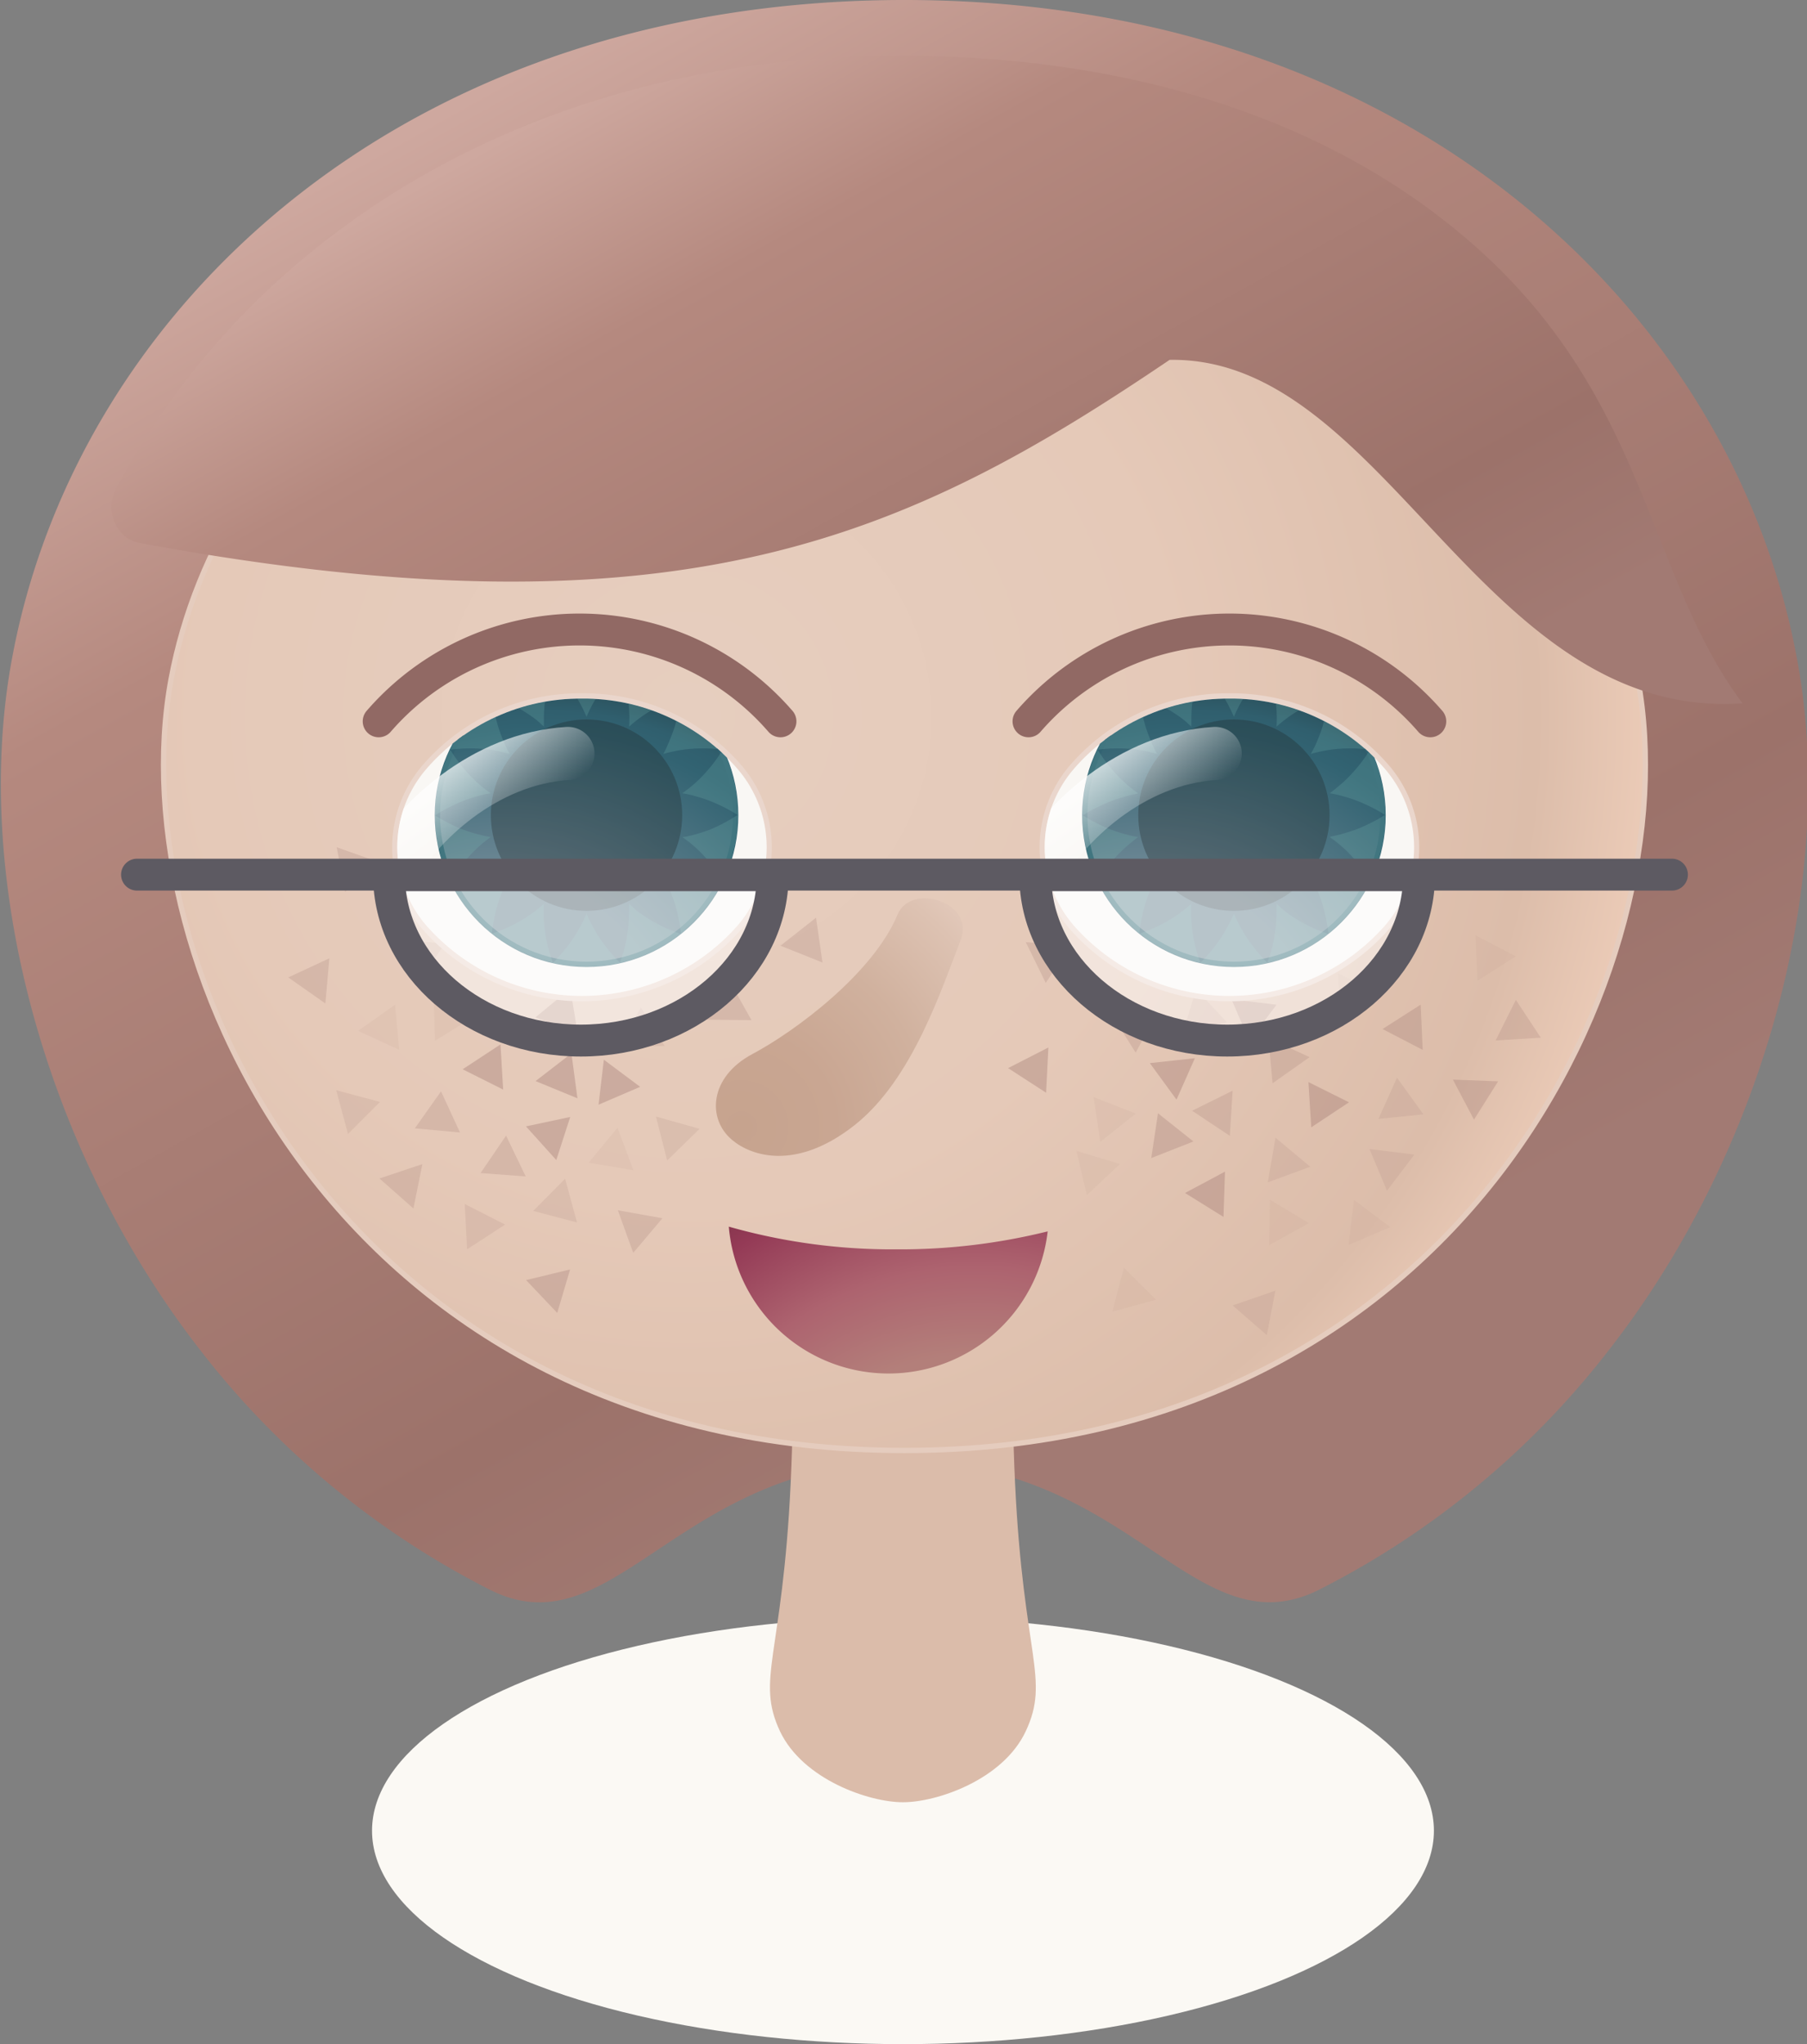 <svg class="female" xmlns="http://www.w3.org/2000/svg" xmlns:xlink="http://www.w3.org/1999/xlink" viewBox="0 0 340 384.5">
  <rect x="0" y="0" width="340" height="384.5" fill="#808080" stroke="none"/>
  <defs>
    <linearGradient id="linear-gradient" x1="94.14" y1="15.46" x2="228.46" y2="256.28" gradientUnits="userSpaceOnUse">
      <stop offset="0" stop-color="#cea89f"/>
      <stop offset="0.24" stop-color="#b5897f"/>
      <stop offset="0.81" stop-color="#9c726a"/>
      <stop offset="1" stop-color="#a27a73"/>
    </linearGradient>
    <radialGradient id="radial-gradient" cx="129.15" cy="134.83" r="188.3" gradientUnits="userSpaceOnUse">
      <stop offset="0" stop-color="#e6cebf"/>
      <stop offset="0.49" stop-color="#e5c9b8"/>
      <stop offset="0.85" stop-color="#dcbdaa"/>
      <stop offset="1" stop-color="#f0cfbb"/>
    </radialGradient>
    <linearGradient id="linear-gradient-2" x1="119.47" y1="12.16" x2="205.37" y2="166.16" xlink:href="#linear-gradient"/>
    <clipPath id="clip-path">
      <path d="M231.32,131.41a38.25,38.25,0,0,0-29.38,13.35,22.55,22.55,0,0,0,0,29.22,39,39,0,0,0,58.76,0,22.55,22.55,0,0,0,0-29.22A38.25,38.25,0,0,0,231.32,131.41Z" fill="none"/>
    </clipPath>
    <radialGradient id="radial-gradient-2" cx="232.95" cy="198.95" fx="201.254" r="89.21" gradientUnits="userSpaceOnUse">
      <stop offset="0.39" stop-color="#6e8895"/>
      <stop offset="0.69" stop-color="#326372"/>
      <stop offset="0.73" stop-color="#305f6e"/>
      <stop offset="0.77" stop-color="#2c5460"/>
      <stop offset="0.82" stop-color="#24424b"/>
      <stop offset="0.84" stop-color="#1e343a"/>
    </radialGradient>
    <linearGradient id="linear-gradient-3" x1="208.06" y1="143.55" x2="216.75" y2="156.87" gradientTransform="translate(-10.31 13.9) rotate(-3.34)" gradientUnits="userSpaceOnUse">
      <stop offset="0" stop-color="#fff"/>
      <stop offset="1" stop-color="#fff" stop-opacity="0"/>
    </linearGradient>
    <clipPath id="clip-path-2">
      <path d="M109.5,131.41a38.25,38.25,0,0,0-29.38,13.35,22.55,22.55,0,0,0,0,29.22,39,39,0,0,0,58.76,0,22.55,22.55,0,0,0,0-29.22A38.25,38.25,0,0,0,109.5,131.41Z" fill="none"/>
    </clipPath>
    <radialGradient id="radial-gradient-3" cx="111.13" cy="198.95" fx="79.435" r="89.21" xlink:href="#radial-gradient-2"/>
    <linearGradient id="linear-gradient-4" x1="86.45" y1="136.45" x2="95.14" y2="149.77" xlink:href="#linear-gradient-3"/>
    <radialGradient id="radial-gradient-4" cx="183.56" cy="299.63" r="127.66" gradientUnits="userSpaceOnUse">
      <stop offset="0.35" stop-color="#b37f7a"/>
      <stop offset="0.48" stop-color="#ad636f"/>
      <stop offset="0.62" stop-color="#943a56"/>
      <stop offset="0.79" stop-color="#5b2932"/>
    </radialGradient>
    <radialGradient id="New_Gradient_Swatch" data-name="New Gradient Swatch" cx="139.5" cy="211.98" r="60.82" gradientUnits="userSpaceOnUse">
      <stop offset="0" stop-color="#c6a38e"/>
      <stop offset="0.29" stop-color="#c9a692"/>
      <stop offset="0.58" stop-color="#d0b19e"/>
      <stop offset="0.87" stop-color="#ddc2b2"/>
      <stop offset="1" stop-color="#e5ccbe"/>
    </radialGradient>
  </defs>
  <title>gctavatar_3</title>
  <g style="isolation: isolate">
    <g id="girl">
      <g id="shirt">
        <ellipse cx="169.9" cy="344.35" rx="99.9" ry="40.15" fill="#fbf9f4"/>
      </g>
      <g id="head">
        <path id="hair" d="M170.18,274.92c-42.6,0-54.67,35.91-78.06,24.08a160.91,160.91,0,0,1-54.41-45C8.87,217.05-5.13,166.55,2,125.32,8,90.85,27.19,59.41,56,36.78,86.62,12.72,126.11,0,170.18,0s83.56,12.72,114.19,36.78c28.8,22.63,48,54.07,54,88.54,7.17,41.23-6.83,91.74-35.68,128.66a160.91,160.91,0,0,1-54.41,45C224.86,310.82,212.79,274.92,170.18,274.92Z" fill="url(#linear-gradient)"/>
        <path id="neck" d="M169.9,339c6.37,0,18.8-4.21,23.09-13.33,4.63-9.85-.44-14-2-46.67-1.63-34.58,2.8-36.89-1.54-46.67s-13-10.67-19.57-10.67-15.24.89-19.57,10.67,0.09,12.09-1.54,46.67c-1.54,32.67-6.61,36.82-2,46.67C151.1,334.75,163.53,339,169.9,339Z" fill="#dbbcaa"/>
        <path id="face" d="M170.18,272.83c105,0,148-91,138-145-9.14-49.38-59-94-138-94s-128.86,44.62-138,94C22.18,181.83,65.18,272.83,170.18,272.83Z" stroke="#e5ccbe" stroke-miterlimit="10" fill="url(#radial-gradient)"/>
        <g id="freckles" opacity="0.4">
          <polygon points="78.06 212.24 82.98 205.28 86.55 213.02 78.06 212.24" fill="#a47d76" opacity="0.6"/>
          <polygon points="210.71 218.95 204.5 224.79 202.55 216.49 210.71 218.95" fill="#a47d76" opacity="0.2"/>
          <polygon points="246.26 230.06 238.81 234.2 238.95 225.68 246.26 230.06" fill="#a47d76" opacity="0.2"/>
          <polygon points="100.33 227.77 106.33 221.72 108.57 229.94 100.33 227.77" fill="#a47d76" opacity="0.4"/>
          <polygon points="120.45 204.43 112.62 207.79 113.62 199.33 120.45 204.43" fill="#a47d76"/>
          <polygon points="100.72 191.38 107.3 185.96 108.7 194.37 100.72 191.38" fill="#a47d76"/>
          <polygon points="141.4 191.89 132.88 191.8 137.23 184.47 141.4 191.89" fill="#a47d76" opacity="0.6"/>
          <polygon points="259.4 186.81 252.34 191.58 251.74 183.08 259.4 186.81" fill="#a47d76" opacity="0.2"/>
          <polygon points="238.54 222.4 239.99 214 246.54 219.46 238.54 222.4" fill="#a47d76" opacity="0.4"/>
          <polygon points="63.36 159.37 71.39 162.21 64.92 167.75 63.36 159.37" fill="#a47d76" opacity="0.6"/>
          <polygon points="110.76 218.7 116.19 212.12 119.17 220.11 110.76 218.7" fill="#a47d76" opacity="0.2"/>
          <polygon points="253.82 207.34 246.72 212.05 246.19 203.54 253.82 207.34" fill="#a47d76"/>
          <polygon points="217.52 244.47 209.3 246.71 211.47 238.47 217.52 244.47" fill="#a47d76" opacity="0.2"/>
          <polygon points="146.85 177.89 153.54 172.62 154.76 181.05 146.85 177.89" fill="#a47d76" opacity="0.6"/>
          <polygon points="98.96 211.87 107.29 210.1 104.67 218.2 98.96 211.87" fill="#a47d76"/>
          <polygon points="213.7 209.46 207.04 214.78 205.76 206.36 213.7 209.46" fill="#a47d76" opacity="0.2"/>
          <polygon points="261.58 230.81 253.75 234.17 254.75 225.71 261.58 230.81" fill="#a47d76" opacity="0.2"/>
          <polygon points="189.68 200.91 197.26 197.03 196.83 205.54 189.68 200.91" fill="#a47d76"/>
          <polygon points="54.24 183.85 61.97 180.26 61.22 188.75 54.24 183.85" fill="#a47d76" opacity="0.6"/>
          <polygon points="246.41 198.85 239.44 203.76 238.67 195.28 246.41 198.85" fill="#a47d76" opacity="0.6"/>
          <polygon points="285.19 179.88 278 184.47 277.63 175.95 285.19 179.88" fill="#a47d76" opacity="0.2"/>
          <polygon points="224.3 208.93 231.93 205.15 231.4 213.65 224.3 208.93" fill="#a47d76" opacity="0.6"/>
          <polygon points="87.05 201.13 94.17 196.45 94.67 204.95 87.05 201.13" fill="#a47d76"/>
          <polygon points="89.09 191.28 81.85 195.77 81.59 187.25 89.09 191.28" fill="#a47d76" opacity="0.2"/>
          <polygon points="90.42 220.65 95.22 213.61 98.92 221.29 90.42 220.65" fill="#a47d76" opacity="0.6"/>
          <polygon points="120.58 189.48 125.05 196.73 116.53 196.98 120.58 189.48" fill="#a47d76" opacity="0.4"/>
          <polygon points="277.34 210.61 273.37 203.07 281.88 203.4 277.34 210.61" fill="#a47d76" opacity="0.8"/>
          <polygon points="87.44 226.47 95.04 230.34 87.89 234.99 87.44 226.47" fill="#a47d76" opacity="0.4"/>
          <polygon points="104.85 246.96 98.98 240.78 107.27 238.78 104.85 246.96" fill="#a47d76" opacity="0.8"/>
          <polygon points="65.48 213.3 63.26 205.07 71.5 207.27 65.48 213.3" fill="#a47d76" opacity="0.4"/>
          <polygon points="267.83 209.61 259.36 210.47 262.85 202.7 267.83 209.61" fill="#a47d76" opacity="0.4"/>
          <polygon points="267.31 188.97 267.69 197.48 260.13 193.56 267.31 188.97" fill="#a47d76" opacity="0.8"/>
          <polygon points="235.08 195.81 231.72 187.98 240.18 188.99 235.08 195.81" fill="#a47d76"/>
          <polygon points="230.49 220.38 230.21 228.9 222.97 224.4 230.49 220.38" fill="#a47d76"/>
          <polygon points="196.76 184.88 193.01 177.22 201.51 177.8 196.76 184.88" fill="#a47d76" opacity="0.6"/>
          <polygon points="222.58 194.24 225.04 186.09 230.88 192.3 222.58 194.24" fill="#a47d76" opacity="0.4"/>
          <polygon points="100.77 203.35 107.52 198.14 108.65 206.59 100.77 203.35" fill="#a47d76"/>
          <polygon points="125.53 218.28 123.42 210.02 131.63 212.33 125.53 218.28" fill="#a47d76" opacity="0.4"/>
          <polygon points="78.94 184.5 75.23 176.83 83.73 177.46 78.94 184.5" fill="#a47d76" opacity="0.4"/>
          <polygon points="239.98 242.77 238.36 251.14 231.92 245.55 239.98 242.77" fill="#a47d76" opacity="0.4"/>
          <polygon points="221.37 206.84 216.35 199.97 224.82 199.05 221.37 206.84" fill="#a47d76"/>
          <polygon points="257.67 216.12 266.12 217.18 260.97 223.97 257.67 216.12" fill="#a47d76" opacity="0.4"/>
          <polygon points="213.69 198.01 209.15 190.79 217.67 190.48 213.69 198.01" fill="#a47d76" opacity="0.6"/>
          <polygon points="224.55 214.71 216.62 217.83 217.88 209.4 224.55 214.71" fill="#a47d76" opacity="0.8"/>
          <polygon points="289.91 195.19 281.41 195.71 285.22 188.08 289.91 195.19" fill="#a47d76" opacity="0.6"/>
          <polygon points="71.4 221.67 79.48 218.96 77.79 227.31 71.4 221.67" fill="#a47d76" opacity="0.6"/>
          <polygon points="124.64 229.15 119.15 235.66 116.25 227.65 124.64 229.15" fill="#a47d76" opacity="0.6"/>
          <polygon points="67.38 193.9 74.34 188.99 75.11 197.47 67.38 193.9" fill="#a47d76" opacity="0.2"/>
        </g>
        <path id="bang" d="M277.09,45.9c-27.81-24.38-66-35.42-107.78-35.42S89.84,22.73,60.45,45.9A146,146,0,0,0,21.86,91.83c-2.25,4.22,0,9.49,4.4,10.3C128.31,121,171,100.88,220.07,67.69c40.71-.7,58.65,67.94,107.8,64.61C309.65,107.87,310.15,74.88,277.09,45.9Z" fill="url(#linear-gradient-2)"/>
      </g>
      <g id="eyes-eyebrows">
        <g id="right">
          <g id="sclera">
            <path d="M231.32,187.83a38.62,38.62,0,0,1-29.76-13.53,23.18,23.18,0,0,1,0-29.87,39.5,39.5,0,0,1,59.52,0,23.18,23.18,0,0,1,0,29.87A38.63,38.63,0,0,1,231.32,187.83Z" fill="#f9f7f4"/>
            <path d="M231.32,131.41a38.25,38.25,0,0,1,29.38,13.35,22.55,22.55,0,0,1,0,29.22,39,39,0,0,1-58.76,0,22.55,22.55,0,0,1,0-29.22,38.25,38.25,0,0,1,29.38-13.35m0-1a39.12,39.12,0,0,0-30.14,13.71,23.68,23.68,0,0,0,0,30.51,40,40,0,0,0,60.29,0,23.68,23.68,0,0,0,0-30.51,39.12,39.12,0,0,0-30.14-13.71h0Z" fill="#ead6cc"/>
          </g>
          <g id="iris">
            <g clip-path="url(#clip-path)">
              <circle id="iris-color-gradient" cx="232.17" cy="153.33" r="28.06" stroke="#326372" stroke-miterlimit="10" fill="url(#radial-gradient-2)"/>
              <g id="triangles">
                <g opacity="0.2">
                  <g>
                    <path d="M250.2,157.45s0.55,0.38,1.35,1a24.79,24.79,0,0,1,2.79,2.61,28.94,28.94,0,0,1,2.49,3.07c0.61,0.89,1,1.53,1,1.53l0.24-.5a11.64,11.64,0,0,0,.57-1.33l0.7-1.93c0.22-.72.4-1.5,0.6-2.27a20.9,20.9,0,0,0,.42-2.31l0.16-1.07,0.06-1,0.1-2a33.87,33.87,0,0,1-5.16,2.63,31.09,31.09,0,0,1-3.65,1.15c-0.48.12-.91,0.21-1.21,0.26Z" fill="#7ec1ba"/>
                    <path d="M246.63,164.85s0.36,0.6.77,1.52a31.51,31.51,0,0,1,1.39,3.58,33.62,33.62,0,0,1,.9,3.83c0.2,1.1.25,1.82,0.25,1.82s0.16-.12.43-0.34l1.07-1a27.68,27.68,0,0,0,3-3.2c0.48-.64,1-1.27,1.4-1.88l1.07-1.75a11.5,11.5,0,0,0,.68-1.28l0.24-.5s-0.74.1-1.82,0.17a29.41,29.41,0,0,1-4,0,25.37,25.37,0,0,1-3.78-.56C247.27,165,246.63,164.85,246.63,164.85Z" fill="#7ec1ba"/>
                    <path d="M240.19,170s0,0.67,0,1.71a26.65,26.65,0,0,1-.31,3.8,25.87,25.87,0,0,1-.85,3.85c-0.31,1-.57,1.76-0.57,1.76l1.94-.5c0.58-.17,1.23-0.43,1.93-0.68a29.12,29.12,0,0,0,4.22-2c0.64-.4,1.25-0.74,1.73-1.09l1.6-1.19s-0.72-.24-1.73-0.65a26.46,26.46,0,0,1-3.54-1.73,27.07,27.07,0,0,1-3.16-2.13C240.68,170.43,240.19,170,240.19,170Z" fill="#7ec1ba"/>
                    <path d="M232.17,171.83s-0.25.61-.7,1.52a29.08,29.08,0,0,1-1.93,3.32,33.55,33.55,0,0,1-2.43,3.1c-0.37.42-.69,0.75-0.91,1l-0.36.35,0.53,0.13c0.34,0.07.84,0.14,1.43,0.23a26.44,26.44,0,0,0,8.74,0c0.59-.09,1.09-0.16,1.43-0.23l0.53-.13-0.36-.35c-0.22-.22-0.54-0.55-0.91-1a33.55,33.55,0,0,1-2.43-3.1,29.09,29.09,0,0,1-1.93-3.32C232.42,172.44,232.17,171.83,232.17,171.83Z" fill="#7ec1ba"/>
                    <path d="M224.16,170s-0.5.45-1.31,1.1a27.08,27.08,0,0,1-3.16,2.13,26.45,26.45,0,0,1-3.54,1.73c-1,.41-1.73.65-1.73,0.65l1.6,1.19c0.48,0.35,1.1.69,1.73,1.09a29.12,29.12,0,0,0,4.22,2c0.71,0.25,1.36.51,1.93,0.68l1.94,0.5s-0.26-.71-0.57-1.76a25.88,25.88,0,0,1-.85-3.85,26.65,26.65,0,0,1-.31-3.8C224.11,170.65,224.16,170,224.16,170Z" fill="#7ec1ba"/>
                    <path d="M217.72,164.85s-0.64.19-1.64,0.41a25.37,25.37,0,0,1-3.78.56,29.41,29.41,0,0,1-4,0c-1.08-.07-1.82-0.17-1.82-0.17l0.24,0.5a11.5,11.5,0,0,0,.68,1.28l1.07,1.75c0.43,0.61.92,1.25,1.4,1.88a27.68,27.68,0,0,0,3,3.2l1.07,1c0.27,0.22.43,0.34,0.43,0.34s0.05-.72.25-1.82a33.61,33.61,0,0,1,.9-3.83,31.51,31.51,0,0,1,1.39-3.58C217.36,165.46,217.72,164.85,217.72,164.85Z" fill="#7ec1ba"/>
                    <path d="M214.15,157.45l-0.47-.08c-0.3-.05-0.72-0.14-1.21-0.26a31.09,31.09,0,0,1-3.65-1.15,33.87,33.87,0,0,1-5.16-2.63l0.1,2,0.06,1,0.16,1.07a20.91,20.91,0,0,0,.42,2.31c0.2,0.77.39,1.55,0.6,2.27l0.7,1.93a11.64,11.64,0,0,0,.57,1.33l0.24,0.5s0.38-.64,1-1.53a28.94,28.94,0,0,1,2.49-3.07,24.78,24.78,0,0,1,2.79-2.61C213.61,157.83,214.15,157.45,214.15,157.45Z" fill="#7ec1ba"/>
                    <path d="M214.15,149.21s-0.55-.38-1.35-1a24.78,24.78,0,0,1-2.79-2.61,28.94,28.94,0,0,1-2.49-3.07c-0.61-.89-1-1.53-1-1.53l-0.24.5a11.64,11.64,0,0,0-.57,1.33l-0.7,1.93c-0.22.72-.4,1.5-0.6,2.27a20.91,20.91,0,0,0-.42,2.31l-0.16,1.07-0.06,1-0.1,2a33.87,33.87,0,0,1,5.16-2.63,31.09,31.09,0,0,1,3.65-1.15c0.48-.12.91-0.21,1.21-0.26Z" fill="#7ec1ba"/>
                    <path d="M217.72,141.81s-0.36-.6-0.77-1.52a31.51,31.51,0,0,1-1.39-3.58,33.61,33.61,0,0,1-.9-3.83c-0.2-1.1-.25-1.82-0.25-1.82s-0.16.12-.43,0.34l-1.07,1a27.68,27.68,0,0,0-3,3.2c-0.48.64-1,1.27-1.4,1.88l-1.07,1.75a11.5,11.5,0,0,0-.68,1.28l-0.24.5s0.74-.1,1.82-0.17a29.41,29.41,0,0,1,4,0,25.37,25.37,0,0,1,3.78.56C217.08,141.62,217.72,141.81,217.72,141.81Z" fill="#7ec1ba"/>
                    <path d="M224.16,136.68s0-.67,0-1.71a26.65,26.65,0,0,1,.31-3.8,25.88,25.88,0,0,1,.85-3.85c0.31-1,.57-1.76.57-1.76l-1.94.5c-0.58.17-1.23,0.43-1.93,0.68a29.12,29.12,0,0,0-4.22,2c-0.64.4-1.25,0.74-1.73,1.09l-1.6,1.19s0.72,0.24,1.73.65a26.45,26.45,0,0,1,3.54,1.73,27.08,27.08,0,0,1,3.16,2.13C223.66,136.23,224.16,136.68,224.16,136.68Z" fill="#7ec1ba"/>
                    <path d="M232.17,134.83s0.25-.61.7-1.52A29.09,29.09,0,0,1,234.8,130a33.55,33.55,0,0,1,2.43-3.1c0.37-.42.69-0.75,0.91-1l0.36-.35-0.53-.13c-0.34-.07-0.84-0.14-1.43-0.23a26.44,26.44,0,0,0-8.74,0c-0.59.09-1.09,0.16-1.43,0.23l-0.53.13,0.36,0.35c0.22,0.22.54,0.55,0.91,1a33.55,33.55,0,0,1,2.43,3.1,29.08,29.08,0,0,1,1.93,3.32C231.92,134.22,232.17,134.83,232.17,134.83Z" fill="#7ec1ba"/>
                    <path d="M240.19,136.68s0.5-.45,1.31-1.1a27.07,27.07,0,0,1,3.16-2.13,26.45,26.45,0,0,1,3.54-1.73c1-.41,1.73-0.65,1.73-0.65l-1.6-1.19c-0.48-.35-1.1-0.69-1.73-1.09a29.12,29.12,0,0,0-4.22-2c-0.71-.25-1.36-0.51-1.93-0.68l-1.94-.5s0.26,0.71.57,1.76a25.87,25.87,0,0,1,.85,3.85,26.65,26.65,0,0,1,.31,3.8C240.24,136,240.19,136.68,240.19,136.68Z" fill="#7ec1ba"/>
                    <path d="M246.63,141.81s0.64-.19,1.64-0.41a25.37,25.37,0,0,1,3.78-.56,29.41,29.41,0,0,1,4,0c1.08,0.07,1.82.17,1.82,0.17l-0.24-.5a11.5,11.5,0,0,0-.68-1.28l-1.07-1.75c-0.43-.61-0.92-1.25-1.4-1.88a27.68,27.68,0,0,0-3-3.2l-1.07-1c-0.27-.22-0.43-0.34-0.43-0.34s-0.05.72-.25,1.82a33.62,33.62,0,0,1-.9,3.83,31.51,31.51,0,0,1-1.39,3.58C247,141.2,246.63,141.81,246.63,141.81Z" fill="#7ec1ba"/>
                    <path d="M250.2,149.21l0.47,0.08c0.3,0.05.72,0.14,1.21,0.26a31.09,31.09,0,0,1,3.65,1.15,33.87,33.87,0,0,1,5.16,2.63l-0.1-2-0.06-1-0.16-1.07a20.9,20.9,0,0,0-.42-2.31c-0.2-.77-0.39-1.55-0.6-2.27l-0.7-1.93a11.64,11.64,0,0,0-.57-1.33l-0.24-.5s-0.38.64-1,1.53a28.94,28.94,0,0,1-2.49,3.07,24.79,24.79,0,0,1-2.79,2.61C250.74,148.83,250.2,149.21,250.2,149.21Z" fill="#7ec1ba"/>
                  </g>
                </g>
              </g>
              <circle id="pupil" cx="232.17" cy="153.33" r="18" fill="#1e2223" opacity="0.3" style="mix-blend-mode: multiply"/>
              <path id="reflect-light" d="M194.79,164.55c5.23-9.87,18.2-21.91,33.86-22.82" fill="none" stroke-linecap="round" stroke-miterlimit="10" stroke-width="10" opacity="0.7" stroke="url(#linear-gradient-3)"/>
            </g>
          </g>
          <g id="eyebrow">
            <path d="M193.52,135.68a50,50,0,0,1,75.6,0" fill="none" stroke="#916964" stroke-linecap="round" stroke-miterlimit="10" stroke-width="6"/>
          </g>
        </g>
        <g id="left">
          <g id="sclera-2" data-name="sclera">
            <path d="M109.5,187.83A38.63,38.63,0,0,1,79.74,174.3a23.18,23.18,0,0,1,0-29.87,39.5,39.5,0,0,1,59.52,0,23.18,23.18,0,0,1,0,29.87A38.62,38.62,0,0,1,109.5,187.83Z" fill="#f9f7f4"/>
            <path d="M109.5,131.41a38.25,38.25,0,0,1,29.38,13.35,22.55,22.55,0,0,1,0,29.22,39,39,0,0,1-58.76,0,22.55,22.55,0,0,1,0-29.22,38.25,38.25,0,0,1,29.38-13.35m0-1a39.12,39.12,0,0,0-30.14,13.71,23.68,23.68,0,0,0,0,30.51,40,40,0,0,0,60.29,0,23.68,23.68,0,0,0,0-30.51,39.12,39.12,0,0,0-30.14-13.71h0Z" fill="#ead6cc"/>
          </g>
          <g id="iris-2" data-name="iris">
            <g clip-path="url(#clip-path-2)">
              <circle id="iris-color-gradient-2" data-name="iris-color-gradient" cx="110.36" cy="153.33" r="28.06" stroke="#326372" stroke-miterlimit="10" fill="url(#radial-gradient-3)"/>
              <g id="triangles-2" data-name="triangles">
                <g opacity="0.2">
                  <g>
                    <path d="M128.38,157.45s0.55,0.38,1.35,1a24.78,24.78,0,0,1,2.79,2.61,28.94,28.94,0,0,1,2.49,3.07c0.61,0.89,1,1.53,1,1.53l0.24-.5a11.64,11.64,0,0,0,.57-1.33l0.7-1.93c0.22-.72.4-1.5,0.6-2.27a20.9,20.9,0,0,0,.42-2.31l0.16-1.07,0.06-1,0.1-2A33.87,33.87,0,0,1,133.7,156a31.09,31.09,0,0,1-3.65,1.15c-0.48.12-.91,0.21-1.21,0.26Z" fill="#7ec1ba"/>
                    <path d="M124.81,164.85s0.36,0.6.77,1.52a31.51,31.51,0,0,1,1.39,3.58,33.61,33.61,0,0,1,.9,3.83c0.2,1.1.25,1.82,0.25,1.82s0.16-.12.43-0.34l1.07-1a27.68,27.68,0,0,0,3-3.2c0.48-.64,1-1.27,1.4-1.88l1.07-1.75a11.5,11.5,0,0,0,.68-1.28l0.24-.5s-0.74.1-1.82,0.17a29.41,29.41,0,0,1-4,0,25.37,25.37,0,0,1-3.78-.56C125.45,165,124.81,164.85,124.81,164.85Z" fill="#7ec1ba"/>
                    <path d="M118.37,170s0,0.67,0,1.71a26.65,26.65,0,0,1-.31,3.8,25.87,25.87,0,0,1-.85,3.85c-0.31,1-.57,1.76-0.57,1.76l1.94-.5c0.58-.17,1.23-0.43,1.93-0.68a29.12,29.12,0,0,0,4.22-2c0.64-.4,1.25-0.74,1.73-1.09l1.6-1.19s-0.72-.24-1.73-0.65a26.46,26.46,0,0,1-3.54-1.73,27.07,27.07,0,0,1-3.16-2.13C118.87,170.43,118.37,170,118.37,170Z" fill="#7ec1ba"/>
                    <path d="M110.36,171.83s-0.25.61-.7,1.52a29.08,29.08,0,0,1-1.93,3.32,33.55,33.55,0,0,1-2.43,3.1c-0.37.42-.69,0.75-0.91,1l-0.36.35,0.53,0.13c0.34,0.07.84,0.14,1.43,0.23a26.44,26.44,0,0,0,8.74,0c0.59-.09,1.09-0.16,1.43-0.23l0.53-.13-0.36-.35c-0.22-.22-0.54-0.55-0.91-1a33.55,33.55,0,0,1-2.43-3.1,29.08,29.08,0,0,1-1.93-3.32C110.61,172.44,110.36,171.83,110.36,171.83Z" fill="#7ec1ba"/>
                    <path d="M102.34,170s-0.5.45-1.31,1.1a27.07,27.07,0,0,1-3.16,2.13,26.45,26.45,0,0,1-3.54,1.73c-1,.41-1.73.65-1.73,0.65l1.6,1.19c0.48,0.35,1.1.69,1.73,1.09a29.12,29.12,0,0,0,4.22,2c0.71,0.25,1.36.51,1.93,0.68l1.94,0.5s-0.26-.71-0.57-1.76a25.87,25.87,0,0,1-.85-3.85,26.65,26.65,0,0,1-.31-3.8C102.29,170.65,102.34,170,102.34,170Z" fill="#7ec1ba"/>
                    <path d="M95.9,164.85s-0.64.19-1.64,0.41a25.37,25.37,0,0,1-3.78.56,29.41,29.41,0,0,1-4,0c-1.08-.07-1.82-0.17-1.82-0.17l0.24,0.5a11.5,11.5,0,0,0,.68,1.28l1.07,1.75c0.43,0.61.92,1.25,1.4,1.88a27.68,27.68,0,0,0,3,3.2l1.07,1c0.27,0.22.43,0.34,0.43,0.34s0.05-.72.25-1.82a33.62,33.62,0,0,1,.9-3.83,31.51,31.51,0,0,1,1.39-3.58C95.54,165.46,95.9,164.85,95.9,164.85Z" fill="#7ec1ba"/>
                    <path d="M92.33,157.45l-0.47-.08c-0.3-.05-0.72-0.14-1.21-0.26A31.09,31.09,0,0,1,87,156a33.87,33.87,0,0,1-5.16-2.63l0.1,2,0.06,1,0.16,1.07a20.91,20.91,0,0,0,.42,2.31c0.2,0.77.39,1.55,0.6,2.27l0.7,1.93a11.64,11.64,0,0,0,.57,1.33l0.24,0.5s0.38-.64,1-1.53a28.94,28.94,0,0,1,2.49-3.07A24.78,24.78,0,0,1,91,158.47C91.79,157.83,92.33,157.45,92.33,157.45Z" fill="#7ec1ba"/>
                    <path d="M92.33,149.21s-0.55-.38-1.35-1a24.78,24.78,0,0,1-2.79-2.61,28.94,28.94,0,0,1-2.49-3.07c-0.61-.89-1-1.53-1-1.53l-0.24.5a11.64,11.64,0,0,0-.57,1.33l-0.7,1.93c-0.22.72-.4,1.5-0.6,2.27a20.91,20.91,0,0,0-.42,2.31L82,150.38l-0.06,1-0.1,2A33.87,33.87,0,0,1,87,150.7a31.09,31.09,0,0,1,3.65-1.15c0.48-.12.91-0.21,1.21-0.26Z" fill="#7ec1ba"/>
                    <path d="M95.9,141.81s-0.36-.6-0.77-1.52a31.51,31.51,0,0,1-1.39-3.58,33.62,33.62,0,0,1-.9-3.83c-0.2-1.1-.25-1.82-0.25-1.82s-0.16.12-.43,0.34l-1.07,1a27.68,27.68,0,0,0-3,3.2c-0.48.64-1,1.27-1.4,1.88l-1.07,1.75a11.5,11.5,0,0,0-.68,1.28l-0.24.5s0.74-.1,1.82-0.17a29.41,29.41,0,0,1,4,0,25.37,25.37,0,0,1,3.78.56C95.26,141.62,95.9,141.81,95.9,141.81Z" fill="#7ec1ba"/>
                    <path d="M102.34,136.68s0-.67,0-1.71a26.65,26.65,0,0,1,.31-3.8,25.87,25.87,0,0,1,.85-3.85c0.31-1,.57-1.76.57-1.76l-1.94.5c-0.58.17-1.23,0.43-1.93,0.68a29.12,29.12,0,0,0-4.22,2c-0.64.4-1.25,0.74-1.73,1.09l-1.6,1.19s0.72,0.24,1.73.65a26.45,26.45,0,0,1,3.54,1.73,27.07,27.07,0,0,1,3.16,2.13C101.85,136.23,102.34,136.68,102.34,136.68Z" fill="#7ec1ba"/>
                    <path d="M110.36,134.83s0.25-.61.7-1.52A29.08,29.08,0,0,1,113,130a33.55,33.55,0,0,1,2.43-3.1c0.37-.42.69-0.75,0.91-1l0.36-.35-0.53-.13c-0.34-.07-0.84-0.14-1.43-0.23a26.44,26.44,0,0,0-8.74,0c-0.59.09-1.09,0.16-1.43,0.23l-0.53.13,0.36,0.35c0.22,0.22.54,0.55,0.91,1a33.55,33.55,0,0,1,2.43,3.1,29.08,29.08,0,0,1,1.93,3.32C110.11,134.22,110.36,134.83,110.36,134.83Z" fill="#7ec1ba"/>
                    <path d="M118.37,136.68s0.5-.45,1.31-1.1a27.07,27.07,0,0,1,3.16-2.13,26.45,26.45,0,0,1,3.54-1.73c1-.41,1.73-0.65,1.73-0.65l-1.6-1.19c-0.48-.35-1.1-0.69-1.73-1.09a29.12,29.12,0,0,0-4.22-2c-0.71-.25-1.36-0.51-1.93-0.68l-1.94-.5s0.26,0.71.57,1.76a25.87,25.87,0,0,1,.85,3.85,26.65,26.65,0,0,1,.31,3.8C118.42,136,118.37,136.68,118.37,136.68Z" fill="#7ec1ba"/>
                    <path d="M124.81,141.81s0.64-.19,1.64-0.41a25.37,25.37,0,0,1,3.78-.56,29.41,29.41,0,0,1,4,0c1.08,0.07,1.82.17,1.82,0.17l-0.24-.5a11.5,11.5,0,0,0-.68-1.28L134,137.45c-0.43-.61-0.92-1.25-1.4-1.88a27.68,27.68,0,0,0-3-3.2l-1.07-1c-0.27-.22-0.43-0.34-0.43-0.34s-0.05.72-.25,1.82a33.61,33.61,0,0,1-.9,3.83,31.51,31.51,0,0,1-1.39,3.58C125.17,141.2,124.81,141.81,124.81,141.81Z" fill="#7ec1ba"/>
                    <path d="M128.38,149.21l0.47,0.08c0.3,0.05.72,0.14,1.21,0.26a31.09,31.09,0,0,1,3.65,1.15,33.87,33.87,0,0,1,5.16,2.63l-0.1-2-0.06-1-0.16-1.07a20.9,20.9,0,0,0-.42-2.31c-0.2-.77-0.39-1.55-0.6-2.27l-0.7-1.93a11.64,11.64,0,0,0-.57-1.33L136,141s-0.38.64-1,1.53a28.94,28.94,0,0,1-2.49,3.07,24.78,24.78,0,0,1-2.79,2.61C128.92,148.83,128.38,149.21,128.38,149.21Z" fill="#7ec1ba"/>
                  </g>
                </g>
              </g>
              <circle id="pupil-2" data-name="pupil" cx="110.36" cy="153.33" r="18" fill="#1e2223" opacity="0.3" style="mix-blend-mode: multiply"/>
              <path id="reflect-light-2" data-name="reflect-light" d="M73,164.55c5.23-9.87,18.2-21.91,33.86-22.82" fill="none" stroke-linecap="round" stroke-miterlimit="10" stroke-width="10" opacity="0.7" stroke="url(#linear-gradient-4)"/>
            </g>
          </g>
          <g id="eyebrow-2" data-name="eyebrow">
            <path d="M71.25,135.68a50,50,0,0,1,75.6,0" fill="none" stroke="#916964" stroke-linecap="round" stroke-miterlimit="10" stroke-width="6"/>
          </g>
        </g>
      </g>
      <path id="mouth" d="M197.13,231.62a30.15,30.15,0,0,1-60-.89A112.51,112.51,0,0,0,168.75,235,115.19,115.19,0,0,0,197.13,231.62Z" fill="url(#radial-gradient-4)"/>
      <g id="nose">
        <path d="M168.9,172c2.53-6.06,14.65-2.27,11.87,4.8-3.65,9.3-9.09,26.27-20,34.86s-19.35,5.84-23,2.78c-4.8-4-4.29-11.87,3.79-16.17S164.29,183.09,168.9,172Z" fill="url(#New_Gradient_Swatch)"/>
      </g>
      <g id="glasses">
        <line x1="25.78" y1="164.52" x2="314.59" y2="164.52" fill="none" stroke="#5d5a62" stroke-linecap="round" stroke-miterlimit="10" stroke-width="6"/>
        <path d="M73.2,164.62h72.18c0,17.18-16.16,31.11-36.09,31.11S73.2,181.8,73.2,164.62Z" fill="#fff" fill-opacity="0.5" stroke="#5d5a62" stroke-miterlimit="10" stroke-width="6"/>
        <path d="M194.79,164.62H267c0,17.18-16.16,31.11-36.09,31.11S194.79,181.8,194.79,164.62Z" fill="#fff" fill-opacity="0.5" stroke="#5d5a62" stroke-miterlimit="10" stroke-width="6"/>
      </g>
    </g>
  </g>
</svg>
